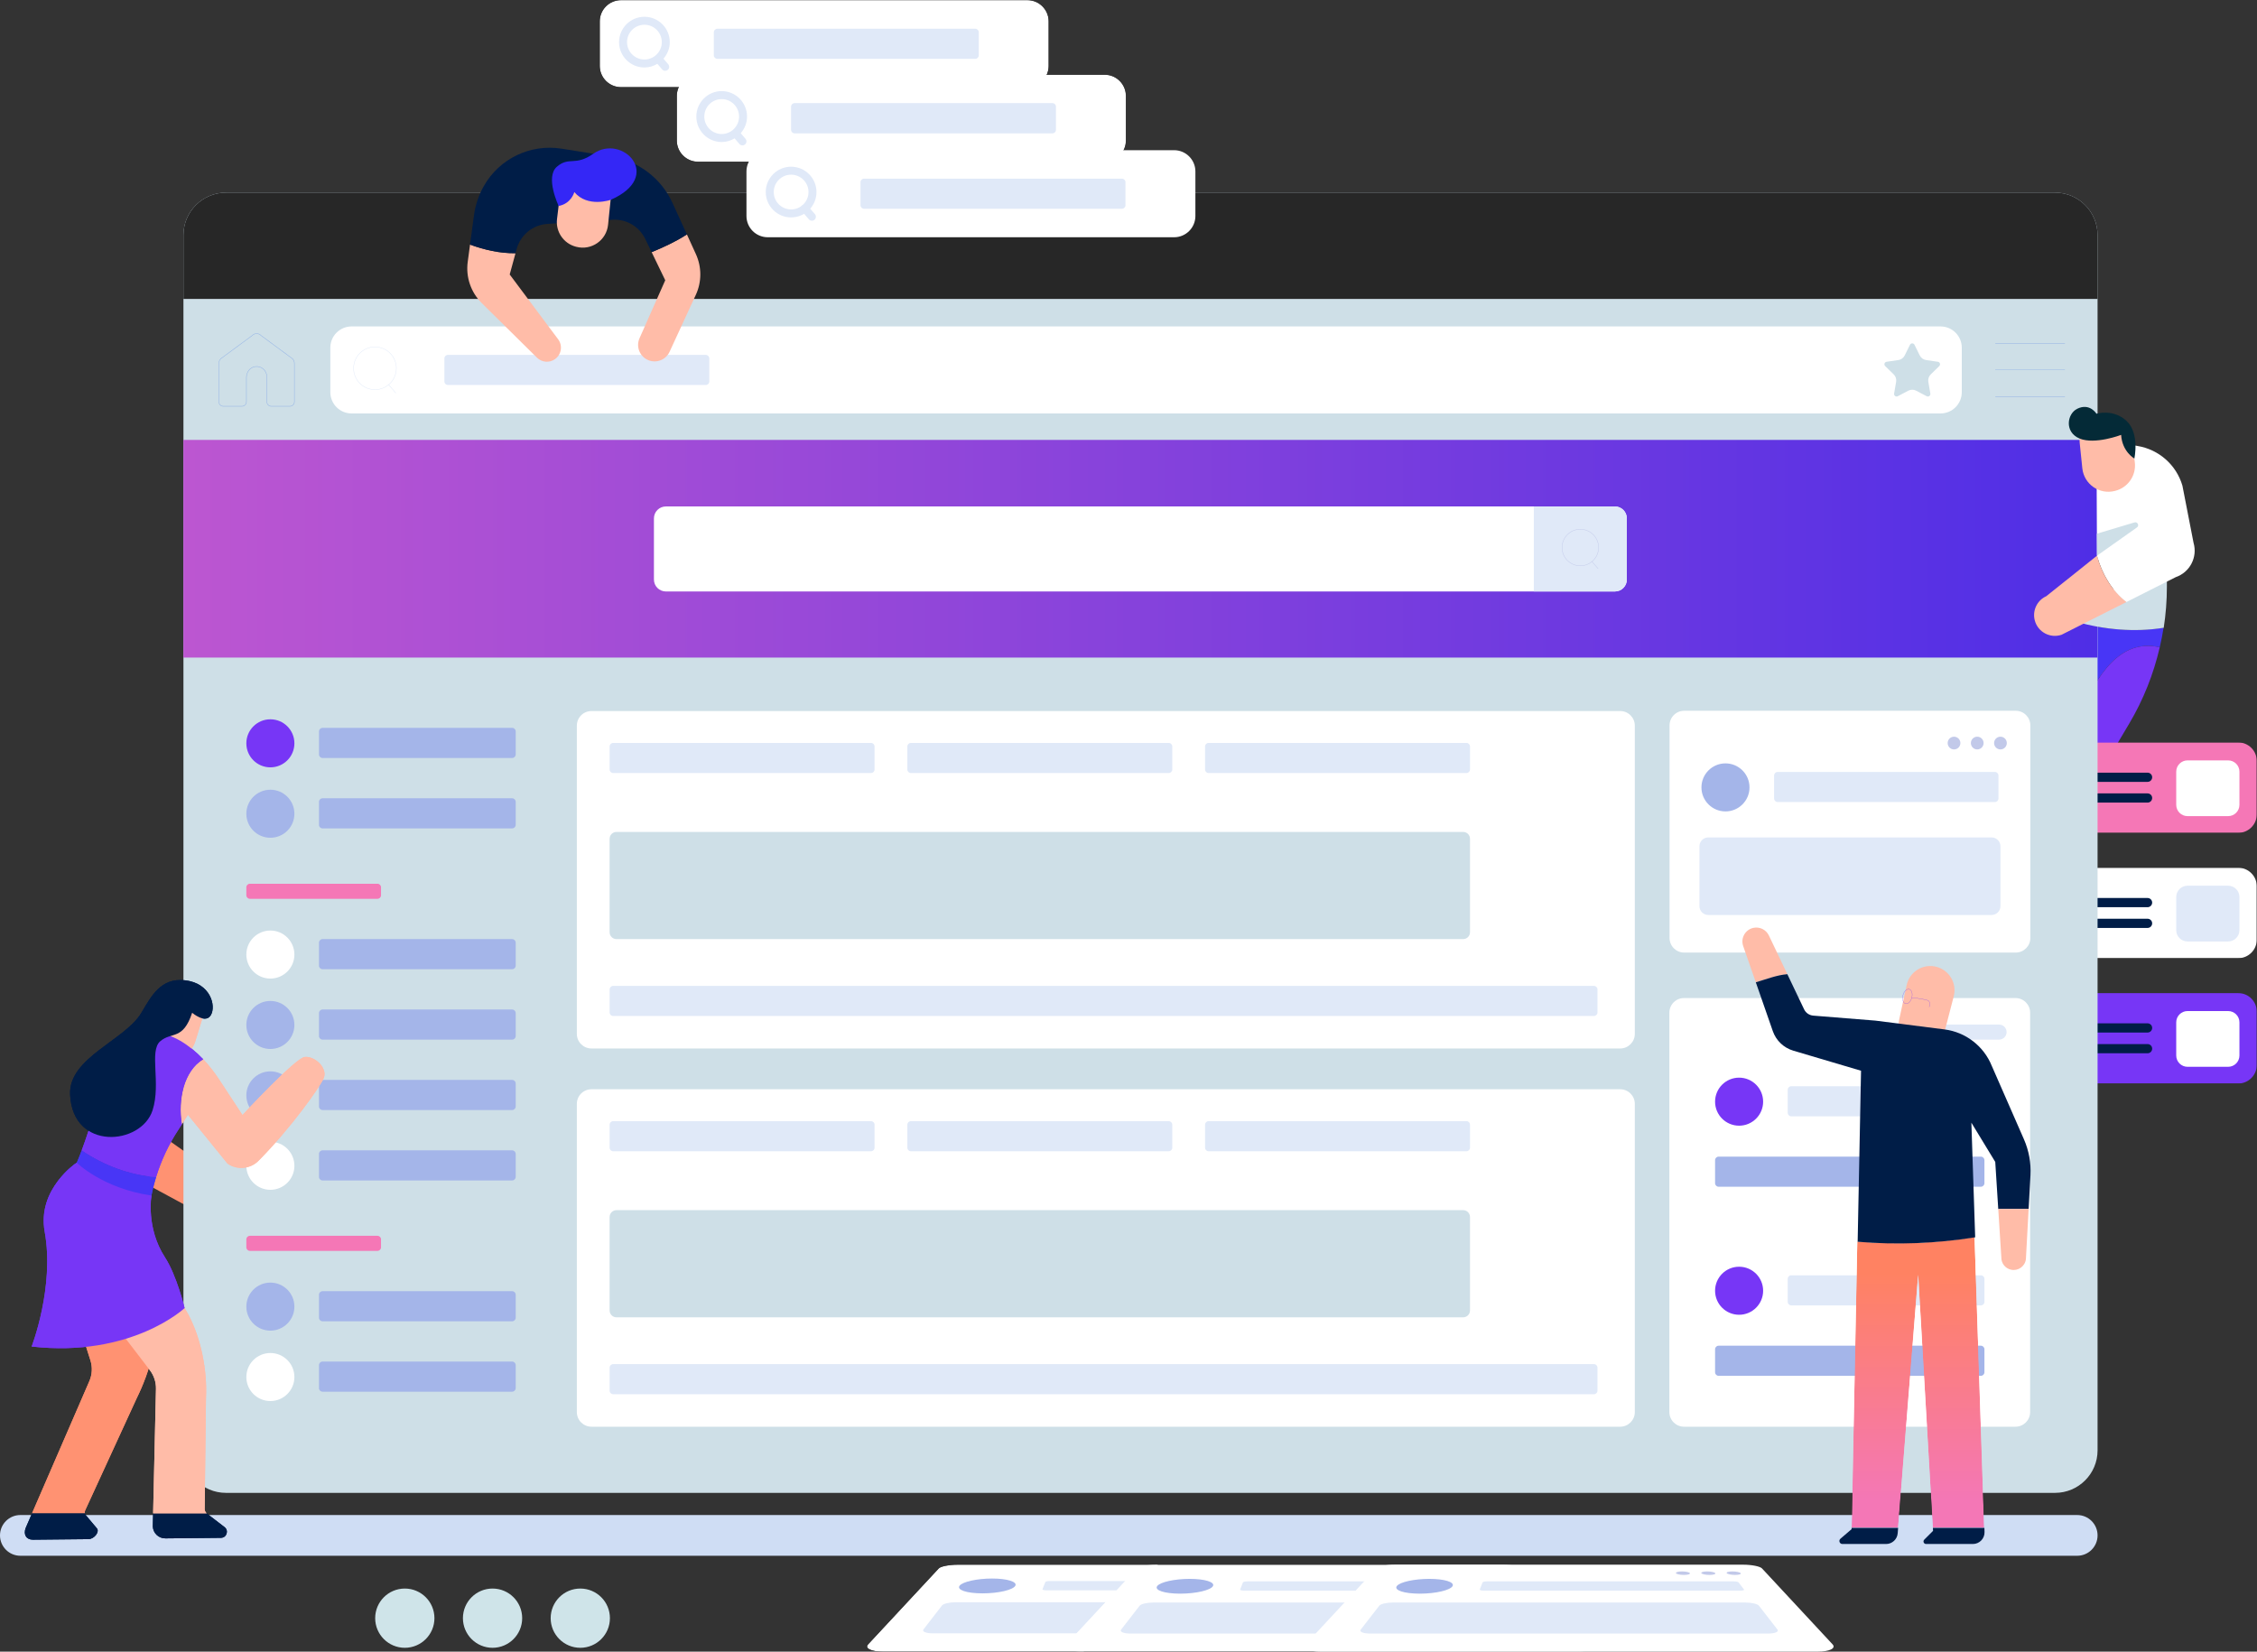 <?xml version="1.0" encoding="UTF-8"?>
<svg width="8357px" height="6116px" viewBox="0 0 8357 6116" version="1.1" xmlns="http://www.w3.org/2000/svg" xmlns:xlink="http://www.w3.org/1999/xlink">
    <rect x="0" y="0" width="8357" height="6116" fill="#333333" stroke="none"/>
    <!-- Generator: Sketch 52.6 (67491) - http://www.bohemiancoding.com/sketch -->
    <title>Group</title>
    <desc>Created with Sketch.</desc>
    <defs>
        <polygon id="path-1" points="0.028 0.02 976.201 0.02 976.201 334.91 0.028 334.91"></polygon>
        <polygon id="path-3" points="0.028 0.482 976.201 0.482 976.201 335.391 0.028 335.391"></polygon>
        <polygon id="path-5" points="0.028 0.982 976.201 0.982 976.201 335.872 0.028 335.872"></polygon>
        <linearGradient x1="0%" y1="50%" x2="100%" y2="50%" id="linearGradient-7">
            <stop stop-color="#BC56D1" offset="0%"></stop>
            <stop stop-color="#4F2EE6" offset="100%"></stop>
        </linearGradient>
        <path d="M20.946,17.108 L0.081,1076.963 L172.048,1076.963 L246.391,140.92 L300.517,1076.963 L490.834,1076.963 L455.156,0.63 C310.419,23.703 165.683,29.353 20.946,17.108" id="path-8"></path>
        <linearGradient x1="49.998%" y1="91.26%" x2="49.998%" y2="12.33%" id="linearGradient-10">
            <stop stop-color="#F477B6" offset="0%"></stop>
            <stop stop-color="#FF8262" offset="100%"></stop>
        </linearGradient>
        <path d="M335.649,0.009 C304.252,0.009 273.052,6.149 265.842,13.884 L4.382,294.938 C-9.367,309.719 15.55,322 60.381,322 L802.906,322 C823.47,292.95 847.697,265.907 870.9,240.42 C884.767,225.186 899.737,211.035 913.88,196.077 C916.539,193.322 918.962,190.409 921.562,187.634 C946.735,140.063 992.747,92.158 1025.366,53.169 C1041.695,33.684 1059.777,16.404 1078.627,0.009 L335.649,0.009 Z" id="path-11"></path>
        <linearGradient x1="166.614%" y1="49.998%" x2="15.822%" y2="49.998%" id="linearGradient-13">
            <stop stop-color="#FFFFFF" offset="0%"></stop>
            <stop stop-color="#FFFFFF" offset="100%"></stop>
        </linearGradient>
        <path d="M335.335,0.009 C303.925,0.009 272.732,6.149 265.545,13.884 L4.148,294.938 C-9.597,309.719 15.294,322 60.114,322 L1900.329,322 C1945.149,322 1970.079,309.719 1956.314,294.938 L1694.937,13.884 C1687.749,6.149 1656.557,0.009 1625.128,0.009 L335.335,0.009 Z" id="path-14"></path>
        <linearGradient x1="91.63%" y1="49.998%" x2="8.701%" y2="49.998%" id="linearGradient-16">
            <stop stop-color="#FFFFFF" offset="0%"></stop>
            <stop stop-color="#FFFFFF" offset="100%"></stop>
        </linearGradient>
        <path d="M78.785,0.682 C35.277,0.682 0.002,35.931 0.002,79.428 L0.002,244.242 C0.002,287.738 35.277,322.988 78.785,322.988 L1584.189,322.988 C1627.697,322.988 1662.972,287.738 1662.972,244.242 L1662.972,79.428 C1662.972,35.931 1627.697,0.682 1584.189,0.682 L78.785,0.682 Z" id="path-17"></path>
        <linearGradient x1="50%" y1="99.996%" x2="50%" y2="0.002%" id="linearGradient-19">
            <stop stop-color="#FFFFFF" offset="0%"></stop>
            <stop stop-color="#FFFFFF" offset="100%"></stop>
        </linearGradient>
        <path d="M79.438,0.504 C35.972,0.504 0.715,35.754 0.715,79.231 L0.715,244.064 C0.715,287.561 35.972,322.791 79.438,322.791 L1584.09,322.791 C1627.575,322.791 1662.832,287.561 1662.832,244.064 L1662.832,79.231 C1662.832,35.754 1627.575,0.504 1584.09,0.504 L79.438,0.504 Z" id="path-20"></path>
        <linearGradient x1="50%" y1="100.001%" x2="50%" y2="0.001%" id="linearGradient-22">
            <stop stop-color="#FFFFFF" offset="0%"></stop>
            <stop stop-color="#FFFFFF" offset="100%"></stop>
        </linearGradient>
    </defs>
    <g id="Page-1" stroke="none" stroke-width="1" fill="none" fill-rule="evenodd">
        <g id="Group">
            <g id="Group-54" transform="translate(0, 713)">
                <path d="M7691.23,5047.959 L75.462,5047.959 C33.784,5047.959 0,5014.188 0,4972.526 C0,4930.884 33.784,4897.114 75.462,4897.114 L7691.23,4897.114 C7732.888,4897.114 7766.672,4930.884 7766.672,4972.526 C7766.672,5014.188 7732.888,5047.959 7691.23,5047.959" id="Fill-1" fill="#CFDDF4"></path>
                <path d="M7701.65,1928.599 L7686.904,1588.947 C7791.464,1618.368 7903.347,1628.7 8011.195,1611.205 C8007.415,1635.608 8002.493,1659.755 7996.941,1683.784 C7848.321,1650.21 7765.457,1788.873 7701.65,1928.599" id="Fill-3" fill="#4836F6"></path>
                <path d="M7996.941,1683.776 C7974.104,1782.588 7936.461,1877.798 7884.251,1965.786 L7715.628,2250.158 L7701.65,1928.591 C7765.457,1788.865 7848.321,1650.202 7996.941,1683.776" id="Fill-5" fill="#7736F6"></path>
                <g id="Group-9" transform="translate(7380.009, 2036.147)">
                    <mask id="mask-2" fill="white">
                        <use xlink:href="#path-1"></use>
                    </mask>
                    <g id="Clip-8"></g>
                    <path d="M68.933,334.91 L907.301,334.91 C945.357,334.91 976.207,304.072 976.207,266.031 L976.207,68.879 C976.207,30.858 945.357,0.02 907.301,0.02 L68.933,0.02 C30.878,0.02 0.028,30.858 0.028,68.879 L0.028,266.031 C0.028,304.072 30.878,334.91 68.933,334.91" id="Fill-7" fill="#F577B6" mask="url(#mask-2)"></path>
                </g>
                <path d="M8099.743,2309.115 L8250.135,2309.115 C8273.248,2309.115 8291.97,2290.399 8291.97,2267.295 L8291.97,2144.513 C8291.97,2121.409 8273.248,2102.694 8250.135,2102.694 L8099.743,2102.694 C8076.63,2102.694 8057.907,2121.409 8057.907,2144.513 L8057.907,2267.295 C8057.907,2290.399 8076.63,2309.115 8099.743,2309.115" id="Fill-10" fill="#FFFFFF"></path>
                <path d="M7518.252,2148.16 L7951.808,2148.16 C7961.218,2148.16 7968.857,2155.796 7968.857,2165.203 C7968.857,2174.629 7961.218,2182.245 7951.808,2182.245 L7518.252,2182.245 C7508.842,2182.245 7501.223,2174.629 7501.223,2165.203 C7501.223,2155.796 7508.842,2148.16 7518.252,2148.16" id="Fill-12" fill="#001D47"></path>
                <path d="M7741.159,2224.958 L7951.814,2224.958 C7961.224,2224.958 7968.843,2232.594 7968.843,2242.001 C7968.843,2251.427 7961.224,2259.043 7951.814,2259.043 L7741.159,2259.043 C7731.728,2259.043 7724.109,2251.427 7724.109,2242.001 C7724.109,2232.594 7731.728,2224.958 7741.159,2224.958" id="Fill-14" fill="#001D47"></path>
                <g id="Group-18" transform="translate(7380.009, 2499.772)">
                    <mask id="mask-4" fill="white">
                        <use xlink:href="#path-3"></use>
                    </mask>
                    <g id="Clip-17"></g>
                    <path d="M68.933,335.391 L907.301,335.391 C945.357,335.391 976.207,304.553 976.207,266.512 L976.207,69.361 C976.207,31.339 945.357,0.482 907.301,0.482 L68.933,0.482 C30.878,0.482 0.028,31.339 0.028,69.361 L0.028,266.512 C0.028,304.553 30.878,335.391 68.933,335.391" id="Fill-16" fill="#FFFFFF" mask="url(#mask-4)"></path>
                </g>
                <path d="M8099.743,2773.221 L8250.135,2773.221 C8273.248,2773.221 8291.97,2754.506 8291.97,2731.402 L8291.97,2608.62 C8291.97,2585.516 8273.248,2566.801 8250.135,2566.801 L8099.743,2566.801 C8076.63,2566.801 8057.907,2585.516 8057.907,2608.62 L8057.907,2731.402 C8057.907,2754.506 8076.63,2773.221 8099.743,2773.221" id="Fill-19" fill="#E0E9F8"></path>
                <path d="M7518.252,2612.267 L7951.808,2612.267 C7961.218,2612.267 7968.857,2619.903 7968.857,2629.309 C7968.857,2638.736 7961.218,2646.352 7951.808,2646.352 L7518.252,2646.352 C7508.842,2646.352 7501.223,2638.736 7501.223,2629.309 C7501.223,2619.903 7508.842,2612.267 7518.252,2612.267" id="Fill-21" fill="#001D47"></path>
                <path d="M7741.159,2689.065 L7951.814,2689.065 C7961.224,2689.065 7968.843,2696.701 7968.843,2706.108 C7968.843,2715.534 7961.224,2723.15 7951.814,2723.15 L7741.159,2723.15 C7731.728,2723.15 7724.109,2715.534 7724.109,2706.108 C7724.109,2696.701 7731.728,2689.065 7741.159,2689.065" id="Fill-23" fill="#001D47"></path>
                <g id="Group-27" transform="translate(7380.009, 2963.398)">
                    <mask id="mask-6" fill="white">
                        <use xlink:href="#path-5"></use>
                    </mask>
                    <g id="Clip-26"></g>
                    <path d="M68.933,335.872 L907.301,335.872 C945.357,335.872 976.207,305.034 976.207,266.993 L976.207,69.862 C976.207,31.821 945.357,0.982 907.301,0.982 L68.933,0.982 C30.878,0.982 0.028,31.821 0.028,69.862 L0.028,266.993 C0.028,305.034 30.878,335.872 68.933,335.872" id="Fill-25" fill="#7736F6" mask="url(#mask-6)"></path>
                </g>
                <path d="M8099.743,3237.348 L8250.135,3237.348 C8273.248,3237.348 8291.97,3218.613 8291.97,3195.528 L8291.97,3072.727 C8291.97,3049.623 8273.248,3030.908 8250.135,3030.908 L8099.743,3030.908 C8076.63,3030.908 8057.907,3049.623 8057.907,3072.727 L8057.907,3195.528 C8057.907,3218.613 8076.63,3237.348 8099.743,3237.348" id="Fill-28" fill="#FFFFFF"></path>
                <path d="M7518.252,3076.393 L7951.808,3076.393 C7961.218,3076.393 7968.857,3084.029 7968.857,3093.416 C7968.857,3102.843 7961.218,3110.459 7951.808,3110.459 L7518.252,3110.459 C7508.842,3110.459 7501.223,3102.843 7501.223,3093.416 C7501.223,3084.029 7508.842,3076.393 7518.252,3076.393" id="Fill-30" fill="#001D47"></path>
                <path d="M7741.159,3153.191 L7951.814,3153.191 C7961.224,3153.191 7968.843,3160.827 7968.843,3170.214 C7968.843,3179.641 7961.224,3187.257 7951.814,3187.257 L7741.159,3187.257 C7731.728,3187.257 7724.109,3179.641 7724.109,3170.214 C7724.109,3160.827 7731.728,3153.191 7741.159,3153.191" id="Fill-32" fill="#001D47"></path>
                <path d="M604.503,3495.414 L940.37,3732.279 C966.436,3750.679 976.299,3784.666 964.093,3814.127 C948.599,3851.538 904.145,3867.302 868.53,3848.074 L541.582,3671.351 L604.503,3495.414 Z" id="Fill-34" fill="#FF9272"></path>
                <path d="M7609.173,4815.051 L836.714,4815.051 C749.735,4815.051 679.215,4744.558 679.215,4657.613 L679.215,157.649 C679.215,70.704 749.735,0.211 836.714,0.211 L7609.173,0.211 C7696.151,0.211 7766.672,70.704 7766.672,157.649 L7766.672,4657.613 C7766.672,4744.558 7696.151,4815.051 7609.173,4815.051" id="Fill-36" fill="#CEDFE7"></path>
                <path d="M7463.632,2814.387 L6235.986,2814.387 C6206.081,2814.387 6181.845,2790.181 6181.845,2760.268 L6181.845,1973.099 C6181.845,1943.206 6206.081,1918.98 6235.986,1918.98 L7463.632,1918.98 C7493.537,1918.98 7517.772,1943.206 7517.772,1973.099 L7517.772,2760.268 C7517.772,2790.181 7493.537,2814.387 7463.632,2814.387" id="Fill-38" fill="#FFFFFF"></path>
                <path d="M7374.288,2675.169 L6325.305,2675.169 C6307.213,2675.169 6292.546,2660.508 6292.546,2642.422 L6292.546,2420.691 C6292.546,2402.605 6307.213,2387.944 6325.305,2387.944 L7374.288,2387.944 C7392.401,2387.944 7407.068,2402.605 7407.068,2420.691 L7407.068,2642.422 C7407.068,2660.508 7392.401,2675.169 7374.288,2675.169" id="Fill-40" fill="#E0E9F8"></path>
                <path d="M7235.169,2014.977 C7248.183,2014.977 7258.735,2025.526 7258.735,2038.534 C7258.735,2051.542 7248.183,2062.11 7235.169,2062.11 C7222.156,2062.11 7211.604,2051.542 7211.604,2038.534 C7211.604,2025.526 7222.156,2014.977 7235.169,2014.977" id="Fill-42" fill="#C2C9E9"></path>
                <path d="M7321.128,2014.977 C7334.142,2014.977 7344.675,2025.526 7344.675,2038.534 C7344.675,2051.542 7334.142,2062.11 7321.128,2062.11 C7308.095,2062.11 7297.563,2051.542 7297.563,2038.534 C7297.563,2025.526 7308.095,2014.977 7321.128,2014.977" id="Fill-44" fill="#C2C9E9"></path>
                <path d="M7407.07,2014.977 C7420.083,2014.977 7430.636,2025.526 7430.636,2038.534 C7430.636,2051.542 7420.083,2062.11 7407.07,2062.11 C7394.056,2062.11 7383.504,2051.542 7383.504,2038.534 C7383.504,2025.526 7394.056,2014.977 7407.07,2014.977" id="Fill-46" fill="#C2C9E9"></path>
                <path d="M6477.898,2202.702 C6477.898,2251.823 6438.071,2291.655 6388.911,2291.655 C6339.772,2291.655 6299.944,2251.823 6299.944,2202.702 C6299.944,2153.582 6339.772,2113.75 6388.911,2113.75 C6438.071,2113.75 6477.898,2153.582 6477.898,2202.702" id="Fill-48" fill="#A4B5E9"></path>
                <path d="M7386.536,2256.995 L6582.09,2256.995 C6574.845,2256.995 6568.958,2251.111 6568.958,2243.868 L6568.958,2158.596 C6568.958,2151.354 6574.845,2145.47 6582.09,2145.47 L7386.536,2145.47 C7393.781,2145.47 7399.667,2151.354 7399.667,2158.596 L7399.667,2243.868 C7399.667,2251.111 7393.781,2256.995 7386.536,2256.995" id="Fill-50" fill="#E0E9F8"></path>
                <path d="M7766.672,393.811 L7766.672,157.655 C7766.672,70.71 7696.151,0.217 7609.173,0.217 L836.714,0.217 C749.735,0.217 679.215,70.71 679.215,157.655 L679.215,393.811 L7766.672,393.811 Z" id="Fill-52" fill="#272727"></path>
            </g>
            <polygon id="Fill-55" fill="url(#linearGradient-7)" points="679 2435 7766 2435 7766 1629 679 1629"></polygon>
            <g id="Group-163" transform="translate(810, 1208)">
                <path d="M6375.137,323.007 L491.854,323.007 C448.37,323.007 413.113,287.764 413.113,244.295 L413.113,79.493 C413.113,36.024 448.37,0.781 491.854,0.781 L6375.137,0.781 C6418.622,0.781 6453.878,36.024 6453.878,79.493 L6453.878,244.295 C6453.878,287.764 6418.622,323.007 6375.137,323.007" id="Fill-57" fill="#FFFFFF"></path>
                <path d="M6835.397,63.504 L6578.543,63.504" id="Stroke-59" stroke="#8DAEE6" stroke-width="1.5" stroke-linecap="round" stroke-linejoin="round"></path>
                <path d="M6835.397,161.894 L6578.543,161.894" id="Stroke-61" stroke="#8DAEE6" stroke-width="1.5" stroke-linecap="round" stroke-linejoin="round"></path>
                <path d="M6835.397,260.284 L6578.543,260.284" id="Stroke-63" stroke="#8DAEE6" stroke-width="1.5" stroke-linecap="round" stroke-linejoin="round"></path>
                <path d="M123.635,34.564 L7.177,120.419 C2.767,125.181 0.307,131.439 0.307,137.932 L0.307,279.613 C0.307,288.901 7.846,296.438 17.138,296.438 L85.583,296.438 C94.875,296.438 102.414,288.901 102.414,279.613 L102.414,189.725 C102.414,170.381 115.544,152.14 134.698,149.444 C158.006,146.158 177.967,164.163 177.967,186.812 L177.967,279.613 C177.967,288.901 185.506,296.438 194.797,296.438 L263.263,296.438 C272.535,296.438 280.074,288.901 280.074,279.613 L280.074,137.932 C280.074,131.439 277.613,125.181 273.204,120.419 L156.746,34.564 C147.809,24.961 132.592,24.961 123.635,34.564 Z" id="Stroke-65" stroke="#8DAEE6" stroke-width="1.5" stroke-linecap="round" stroke-linejoin="round"></path>
                <path d="M657.541,155.715 C657.541,199.4 622.108,234.821 578.407,234.821 C534.705,234.821 499.272,199.4 499.272,155.715 C499.272,112.03 534.705,76.61 578.407,76.61 C622.108,76.61 657.541,112.03 657.541,155.715 Z" id="Stroke-67" stroke="#E0E9F8" stroke-width="1.5" stroke-linecap="round" stroke-linejoin="round"></path>
                <path d="M655.36,247.168 L628.982,216.55" id="Stroke-69" stroke="#E0E9F8" stroke-width="1.5" stroke-linecap="round" stroke-linejoin="round"></path>
                <path d="M5169.413,982.218 L1655.589,982.218 C1631.121,982.218 1611.298,962.403 1611.298,937.943 L1611.298,711.647 C1611.298,687.187 1631.121,667.371 1655.589,667.371 L5169.413,667.371 C5193.862,667.371 5213.705,687.187 5213.705,711.647 L5213.705,937.943 C5213.705,962.403 5193.862,982.218 5169.413,982.218" id="Fill-71" fill="#FFFFFF"></path>
                <path d="M5169.413,667.371 L4869.213,667.371 L4869.213,982.218 L5169.413,982.218 C5193.862,982.218 5213.705,962.403 5213.705,937.943 L5213.705,711.647 C5213.705,687.187 5193.862,667.371 5169.413,667.371" id="Fill-73" fill="#E0E9F8"></path>
                <path d="M5109.127,819.511 C5109.127,856.86 5078.831,887.164 5041.449,887.164 C5004.086,887.164 4973.791,856.86 4973.791,819.511 C4973.791,782.162 5004.086,751.858 5041.449,751.858 C5078.831,751.858 5109.127,782.162 5109.127,819.511 Z" id="Stroke-75" stroke="#C2C9E9" stroke-width="1.5" stroke-linecap="round" stroke-linejoin="round"></path>
                <path d="M5107.263,897.713 L5084.704,871.522" id="Stroke-77" stroke="#C2C9E9" stroke-width="1.5" stroke-linecap="round" stroke-linejoin="round"></path>
                <path d="M280.08,1544.509 C280.08,1593.626 240.257,1633.454 191.103,1633.454 C141.968,1633.454 102.145,1593.626 102.145,1544.509 C102.145,1495.393 141.968,1455.565 191.103,1455.565 C240.257,1455.565 280.08,1495.393 280.08,1544.509" id="Fill-79" fill="#7736F6"></path>
                <path d="M6652.845,4075.067 L5425.33,4075.067 C5395.428,4075.067 5371.195,4050.843 5371.195,4020.953 L5371.195,2541.88 C5371.195,2511.989 5395.428,2487.766 5425.33,2487.766 L6652.845,2487.766 C6682.747,2487.766 6706.98,2511.989 6706.98,2541.88 L6706.98,4020.953 C6706.98,4050.843 6682.747,4075.067 6652.845,4075.067" id="Fill-81" fill="#FFFFFF"></path>
                <path d="M1086.36,1598.797 L384.245,1598.797 C377.001,1598.797 371.134,1592.913 371.134,1585.672 L371.134,1500.407 C371.134,1493.146 377.001,1487.282 384.245,1487.282 L1086.36,1487.282 C1093.604,1487.282 1099.49,1493.146 1099.49,1500.407 L1099.49,1585.672 C1099.49,1592.913 1093.604,1598.797 1086.36,1598.797" id="Fill-83" fill="#A4B5E9"></path>
                <path d="M1803.229,217.642 L848.493,217.642 C841.248,217.642 835.363,211.778 835.363,204.517 L835.363,119.252 C835.363,112.011 841.248,106.127 848.493,106.127 L1803.229,106.127 C1810.473,106.127 1816.359,112.011 1816.359,119.252 L1816.359,204.517 C1816.359,211.778 1810.473,217.642 1803.229,217.642" id="Fill-85" fill="#E0E9F8"></path>
                <path d="M280.08,1805.242 C280.08,1854.358 240.257,1894.186 191.103,1894.186 C141.968,1894.186 102.145,1854.358 102.145,1805.242 C102.145,1756.126 141.968,1716.298 191.103,1716.298 C240.257,1716.298 280.08,1756.126 280.08,1805.242" id="Fill-87" fill="#A4B5E9"></path>
                <path d="M1086.36,1859.53 L384.245,1859.53 C377.001,1859.53 371.134,1853.646 371.134,1846.404 L371.134,1761.14 C371.134,1753.898 377.001,1748.015 384.245,1748.015 L1086.36,1748.015 C1093.604,1748.015 1099.49,1753.898 1099.49,1761.14 L1099.49,1846.404 C1099.49,1853.646 1093.604,1859.53 1086.36,1859.53" id="Fill-89" fill="#A4B5E9"></path>
                <path d="M587.682,2120.262 L115.255,2120.262 C108.011,2120.262 102.145,2114.379 102.145,2107.137 L102.145,2077.62 C102.145,2070.379 108.011,2064.495 115.255,2064.495 L587.682,2064.495 C594.946,2064.495 600.812,2070.379 600.812,2077.62 L600.812,2107.137 C600.812,2114.379 594.946,2120.262 587.682,2120.262" id="Fill-91" fill="#F577B6"></path>
                <path d="M280.08,2326.708 C280.08,2375.824 240.257,2415.652 191.103,2415.652 C141.968,2415.652 102.145,2375.824 102.145,2326.708 C102.145,2277.591 141.968,2237.763 191.103,2237.763 C240.257,2237.763 280.08,2277.591 280.08,2326.708" id="Fill-93" fill="#FFFFFF"></path>
                <path d="M1086.36,2380.995 L384.245,2380.995 C377.001,2380.995 371.134,2375.111 371.134,2367.87 L371.134,2282.605 C371.134,2275.364 377.001,2269.48 384.245,2269.48 L1086.36,2269.48 C1093.604,2269.48 1099.49,2275.364 1099.49,2282.605 L1099.49,2367.87 C1099.49,2375.111 1093.604,2380.995 1086.36,2380.995" id="Fill-95" fill="#A4B5E9"></path>
                <path d="M280.08,2587.44 C280.08,2636.556 240.257,2676.385 191.103,2676.385 C141.968,2676.385 102.145,2636.556 102.145,2587.44 C102.145,2538.324 141.968,2498.496 191.103,2498.496 C240.257,2498.496 280.08,2538.324 280.08,2587.44" id="Fill-97" fill="#A4B5E9"></path>
                <path d="M1086.36,2641.728 L384.245,2641.728 C377.001,2641.728 371.134,2635.844 371.134,2628.603 L371.134,2543.338 C371.134,2536.097 377.001,2530.213 384.245,2530.213 L1086.36,2530.213 C1093.604,2530.213 1099.49,2536.097 1099.49,2543.338 L1099.49,2628.603 C1099.49,2635.844 1093.604,2641.728 1086.36,2641.728" id="Fill-99" fill="#A4B5E9"></path>
                <path d="M280.08,2848.173 C280.08,2897.289 240.257,2937.117 191.103,2937.117 C141.968,2937.117 102.145,2897.289 102.145,2848.173 C102.145,2799.057 141.968,2759.229 191.103,2759.229 C240.257,2759.229 280.08,2799.057 280.08,2848.173" id="Fill-101" fill="#A4B5E9"></path>
                <path d="M1086.36,2902.46 L384.245,2902.46 C377.001,2902.46 371.134,2896.577 371.134,2889.335 L371.134,2804.071 C371.134,2796.829 377.001,2790.946 384.245,2790.946 L1086.36,2790.946 C1093.604,2790.946 1099.49,2796.829 1099.49,2804.071 L1099.49,2889.335 C1099.49,2896.577 1093.604,2902.46 1086.36,2902.46" id="Fill-103" fill="#A4B5E9"></path>
                <path d="M280.08,3108.906 C280.08,3158.022 240.257,3197.85 191.103,3197.85 C141.968,3197.85 102.145,3158.022 102.145,3108.906 C102.145,3059.79 141.968,3019.961 191.103,3019.961 C240.257,3019.961 280.08,3059.79 280.08,3108.906" id="Fill-105" fill="#FFFFFF"></path>
                <path d="M1086.36,3163.193 L384.245,3163.193 C377.001,3163.193 371.134,3157.309 371.134,3150.068 L371.134,3064.803 C371.134,3057.562 377.001,3051.678 384.245,3051.678 L1086.36,3051.678 C1093.604,3051.678 1099.49,3057.562 1099.49,3064.803 L1099.49,3150.068 C1099.49,3157.309 1093.604,3163.193 1086.36,3163.193" id="Fill-107" fill="#A4B5E9"></path>
                <path d="M587.682,3423.926 L115.255,3423.926 C108.011,3423.926 102.145,3418.042 102.145,3410.801 L102.145,3381.284 C102.145,3374.042 108.011,3368.159 115.255,3368.159 L587.682,3368.159 C594.946,3368.159 600.812,3374.042 600.812,3381.284 L600.812,3410.801 C600.812,3418.042 594.946,3423.926 587.682,3423.926" id="Fill-109" fill="#F577B6"></path>
                <path d="M280.08,3630.371 C280.08,3679.487 240.257,3719.315 191.103,3719.315 C141.968,3719.315 102.145,3679.487 102.145,3630.371 C102.145,3581.255 141.968,3541.427 191.103,3541.427 C240.257,3541.427 280.08,3581.255 280.08,3630.371" id="Fill-111" fill="#A4B5E9"></path>
                <path d="M1086.36,3684.659 L384.245,3684.659 C377.001,3684.659 371.134,3678.775 371.134,3671.533 L371.134,3586.269 C371.134,3579.027 377.001,3573.144 384.245,3573.144 L1086.36,3573.144 C1093.604,3573.144 1099.49,3579.027 1099.49,3586.269 L1099.49,3671.533 C1099.49,3678.775 1093.604,3684.659 1086.36,3684.659" id="Fill-113" fill="#A4B5E9"></path>
                <path d="M280.08,3891.104 C280.08,3940.22 240.257,3980.048 191.103,3980.048 C141.968,3980.048 102.145,3940.22 102.145,3891.104 C102.145,3841.988 141.968,3802.16 191.103,3802.16 C240.257,3802.16 280.08,3841.988 280.08,3891.104" id="Fill-115" fill="#FFFFFF"></path>
                <path d="M1086.36,3945.391 L384.245,3945.391 C377.001,3945.391 371.134,3939.508 371.134,3932.266 L371.134,3847.002 C371.134,3839.76 377.001,3833.876 384.245,3833.876 L1086.36,3833.876 C1093.604,3833.876 1099.49,3839.76 1099.49,3847.002 L1099.49,3932.266 C1099.49,3939.508 1093.604,3945.391 1086.36,3945.391" id="Fill-117" fill="#A4B5E9"></path>
                <path d="M5189.099,2674.511 L1379.995,2674.511 C1350.093,2674.511 1325.861,2650.307 1325.861,2620.397 L1325.861,1479.076 C1325.861,1449.186 1350.093,1424.962 1379.995,1424.962 L5189.099,1424.962 C5219,1424.962 5243.233,1449.186 5243.233,1479.076 L5243.233,2620.397 C5243.233,2650.307 5219,2674.511 5189.099,2674.511" id="Fill-119" fill="#FFFFFF"></path>
                <path d="M2415.117,1654.545 L1460.38,1654.545 C1453.136,1654.545 1447.25,1648.661 1447.25,1641.419 L1447.25,1556.155 C1447.25,1548.913 1453.136,1543.03 1460.38,1543.03 L2415.117,1543.03 C2422.361,1543.03 2428.247,1548.913 2428.247,1556.155 L2428.247,1641.419 C2428.247,1648.661 2422.361,1654.545 2415.117,1654.545" id="Fill-121" fill="#E0E9F8"></path>
                <path d="M5091.883,2554.253 L1460.38,2554.253 C1453.136,2554.253 1447.25,2548.389 1447.25,2541.148 L1447.25,2455.864 C1447.25,2448.622 1453.136,2442.758 1460.38,2442.758 L5091.883,2442.758 C5099.127,2442.758 5104.993,2448.622 5104.993,2455.864 L5104.993,2541.148 C5104.993,2548.389 5099.127,2554.253 5091.883,2554.253" id="Fill-123" fill="#E0E9F8"></path>
                <path d="M3517.483,1654.545 L2562.747,1654.545 C2555.502,1654.545 2549.616,1648.661 2549.616,1641.419 L2549.616,1556.155 C2549.616,1548.913 2555.502,1543.03 2562.747,1543.03 L3517.483,1543.03 C3524.727,1543.03 3530.613,1548.913 3530.613,1556.155 L3530.613,1641.419 C3530.613,1648.661 3524.727,1654.545 3517.483,1654.545" id="Fill-125" fill="#E0E9F8"></path>
                <path d="M4619.859,1654.545 L3665.123,1654.545 C3657.878,1654.545 3652.012,1648.661 3652.012,1641.419 L3652.012,1556.155 C3652.012,1548.913 3657.878,1543.03 3665.123,1543.03 L4619.859,1543.03 C4627.103,1543.03 4632.989,1548.913 4632.989,1556.155 L4632.989,1641.419 C4632.989,1648.661 4627.103,1654.545 4619.859,1654.545" id="Fill-127" fill="#E0E9F8"></path>
                <path d="M4607.556,2269.48 L1472.674,2269.48 C1458.638,2269.48 1447.24,2258.106 1447.24,2244.056 L1447.24,1898.039 C1447.24,1884.009 1458.638,1872.635 1472.674,1872.635 L4607.556,1872.635 C4621.611,1872.635 4632.989,1884.009 4632.989,1898.039 L4632.989,2244.056 C4632.989,2258.106 4621.611,2269.48 4607.556,2269.48" id="Fill-129" fill="#CEDFE7"></path>
                <path d="M5189.099,4075.067 L1379.995,4075.067 C1350.093,4075.067 1325.861,4050.843 1325.861,4020.953 L1325.861,2879.632 C1325.861,2849.722 1350.093,2825.518 1379.995,2825.518 L5189.099,2825.518 C5219,2825.518 5243.233,2849.722 5243.233,2879.632 L5243.233,4020.953 C5243.233,4050.843 5219,4075.067 5189.099,4075.067" id="Fill-131" fill="#FFFFFF"></path>
                <path d="M2415.117,3055.081 L1460.38,3055.081 C1453.136,3055.081 1447.25,3049.217 1447.25,3041.975 L1447.25,2956.691 C1447.25,2949.449 1453.136,2943.585 1460.38,2943.585 L2415.117,2943.585 C2422.361,2943.585 2428.247,2949.449 2428.247,2956.691 L2428.247,3041.975 C2428.247,3049.217 2422.361,3055.081 2415.117,3055.081" id="Fill-133" fill="#E0E9F8"></path>
                <path d="M5091.883,3954.788 L1460.38,3954.788 C1453.136,3954.788 1447.25,3948.923 1447.25,3941.682 L1447.25,3856.398 C1447.25,3849.156 1453.136,3843.292 1460.38,3843.292 L5091.883,3843.292 C5099.127,3843.292 5104.993,3849.156 5104.993,3856.398 L5104.993,3941.682 C5104.993,3948.923 5099.127,3954.788 5091.883,3954.788" id="Fill-135" fill="#E0E9F8"></path>
                <path d="M3517.483,3055.081 L2562.747,3055.081 C2555.502,3055.081 2549.616,3049.217 2549.616,3041.975 L2549.616,2956.691 C2549.616,2949.449 2555.502,2943.585 2562.747,2943.585 L3517.483,2943.585 C3524.727,2943.585 3530.613,2949.449 3530.613,2956.691 L3530.613,3041.975 C3530.613,3049.217 3524.727,3055.081 3517.483,3055.081" id="Fill-137" fill="#E0E9F8"></path>
                <path d="M4619.859,3055.081 L3665.123,3055.081 C3657.878,3055.081 3652.012,3049.217 3652.012,3041.975 L3652.012,2956.691 C3652.012,2949.449 3657.878,2943.585 3665.123,2943.585 L4619.859,2943.585 C4627.103,2943.585 4632.989,2949.449 4632.989,2956.691 L4632.989,3041.975 C4632.989,3049.217 4627.103,3055.081 4619.859,3055.081" id="Fill-139" fill="#E0E9F8"></path>
                <path d="M4607.556,3670.016 L1472.674,3670.016 C1458.638,3670.016 1447.24,3658.642 1447.24,3644.612 L1447.24,3298.595 C1447.24,3284.545 1458.638,3273.171 1472.674,3273.171 L4607.556,3273.171 C4621.611,3273.171 4632.989,3284.545 4632.989,3298.595 L4632.989,3644.612 C4632.989,3658.642 4621.611,3670.016 4607.556,3670.016" id="Fill-141" fill="#CEDFE7"></path>
                <path d="M6309.296,2641.728 L6591.957,2641.728 C6607.37,2641.728 6619.851,2629.232 6619.851,2613.844 C6619.851,2598.456 6607.37,2585.96 6591.957,2585.96 L6309.296,2585.96 C6293.882,2585.96 6281.402,2598.456 6281.402,2613.844 C6281.402,2629.232 6293.882,2641.728 6309.296,2641.728" id="Fill-143" fill="#E0E9F8"></path>
                <path d="M5718.351,2871.464 C5718.351,2920.58 5678.528,2960.408 5629.374,2960.408 C5580.239,2960.408 5540.416,2920.58 5540.416,2871.464 C5540.416,2822.348 5580.239,2782.519 5629.374,2782.519 C5678.528,2782.519 5718.351,2822.348 5718.351,2871.464" id="Fill-145" fill="#7736F6"></path>
                <path d="M6524.621,2925.732 L5822.506,2925.732 C5815.282,2925.732 5809.396,2919.868 5809.396,2912.626 L5809.396,2827.342 C5809.396,2820.1 5815.282,2814.236 5822.506,2814.236 L6524.621,2814.236 C6531.865,2814.236 6537.751,2820.1 6537.751,2827.342 L6537.751,2912.626 C6537.751,2919.868 6531.865,2925.732 6524.621,2925.732" id="Fill-147" fill="#E0E9F8"></path>
                <path d="M6524.621,3186.464 L5553.526,3186.464 C5546.282,3186.464 5540.416,3180.6 5540.416,3173.359 L5540.416,3088.075 C5540.416,3080.833 5546.282,3074.969 5553.526,3074.969 L6524.621,3074.969 C6531.865,3074.969 6537.751,3080.833 6537.751,3088.075 L6537.751,3173.359 C6537.751,3180.6 6531.865,3186.464 6524.621,3186.464" id="Fill-149" fill="#A4B5E9"></path>
                <path d="M5718.351,3571.607 C5718.351,3620.723 5678.528,3660.551 5629.374,3660.551 C5580.239,3660.551 5540.416,3620.723 5540.416,3571.607 C5540.416,3522.491 5580.239,3482.663 5629.374,3482.663 C5678.528,3482.663 5718.351,3522.491 5718.351,3571.607" id="Fill-151" fill="#7736F6"></path>
                <path d="M6524.621,3625.894 L5822.506,3625.894 C5815.282,3625.894 5809.396,3620.011 5809.396,3612.769 L5809.396,3527.505 C5809.396,3520.263 5815.282,3514.379 5822.506,3514.379 L6524.621,3514.379 C6531.865,3514.379 6537.751,3520.263 6537.751,3527.505 L6537.751,3612.769 C6537.751,3620.011 6531.865,3625.894 6524.621,3625.894" id="Fill-153" fill="#E0E9F8"></path>
                <path d="M6524.621,3886.627 L5553.526,3886.627 C5546.282,3886.627 5540.416,3880.743 5540.416,3873.502 L5540.416,3788.237 C5540.416,3780.996 5546.282,3775.112 5553.526,3775.112 L6524.621,3775.112 C6531.865,3775.112 6537.751,3780.996 6537.751,3788.237 L6537.751,3873.502 C6537.751,3880.743 6531.865,3886.627 6524.621,3886.627" id="Fill-155" fill="#A4B5E9"></path>
                <path d="M6278.805,68.713 L6298.333,108.266 C6302.861,117.436 6311.621,123.792 6321.758,125.287 L6365.401,131.624 C6373.078,132.726 6376.149,142.151 6370.598,147.563 L6339.022,178.339 C6331.68,185.482 6328.333,195.793 6330.066,205.868 L6337.507,249.337 C6338.826,256.972 6330.814,262.797 6323.944,259.196 L6284.908,238.672 C6275.852,233.909 6265.006,233.909 6255.931,238.672 L6216.875,259.196 C6210.044,262.797 6202.033,256.972 6203.332,249.337 L6210.792,205.868 C6212.525,195.793 6209.178,185.482 6201.836,178.339 L6170.241,147.563 C6164.69,142.151 6167.741,132.726 6175.418,131.624 L6219.08,125.287 C6229.198,123.792 6237.978,117.436 6242.506,108.266 L6262.033,68.713 C6265.459,61.767 6275.38,61.767 6278.805,68.713" id="Fill-157" fill="#CEDFE7"></path>
                <path d="M6045.812,4454.558 L6004.611,4489.841 C5996.776,4496.57 6001.54,4509.4 6011.835,4509.4 L6173.55,4509.4 C6196.09,4509.4 6214.83,4492.084 6216.621,4469.631 L6218.236,4449.481 L6045.91,4449.481 L6045.812,4454.558 Z" id="Fill-159" fill="#001D47"></path>
                <path d="M6346.936,4449.485 L6347.566,4460.642 L6314.928,4493.308 C6308.963,4499.231 6313.176,4509.404 6321.601,4509.404 L6494.95,4509.404 C6519.379,4509.404 6538.946,4489.175 6538.139,4464.755 L6537.647,4449.485 L6346.936,4449.485 Z" id="Fill-161" fill="#001D47"></path>
            </g>
            <g id="Group-166" transform="translate(6856, 4580)">
                <mask id="mask-9" fill="white">
                    <use xlink:href="#path-8"></use>
                </mask>
                <g id="Clip-165"></g>
                <path d="M20.946,17.108 L0.081,1076.963 L172.048,1076.963 L246.391,140.92 L300.517,1076.963 L490.834,1076.963 L455.156,0.63 C310.419,23.703 165.683,29.353 20.946,17.108" id="Fill-164" fill="url(#linearGradient-10)" mask="url(#mask-9)"></path>
            </g>
            <path d="M6549.649,3464.075 C6539.234,3442.246 6515.016,3430.593 6491.448,3436.065 C6461.638,3443.033 6444.429,3474.271 6454.491,3503.147 L6501.253,3637.448 C6540.179,3625.953 6579.085,3610.462 6618.011,3607.411 L6549.649,3464.075 Z" id="Fill-167" fill="#FFBCA8"></path>
            <path d="M7032.308,3774.592 L7059.755,3647.849 C7070.663,3597.42 7121.796,3566.595 7171.473,3580.492 C7218.53,3593.621 7246.391,3642.003 7234.144,3689.263 L7201.617,3814.805 C7189.292,3862.4 7139.989,3890.331 7092.794,3876.474 C7049.064,3863.581 7022.66,3819.156 7032.308,3774.592" id="Fill-169" fill="#FFBCA8"></path>
            <path d="M7078.879,3694.013 C7075.06,3708.756 7064.604,3718.795 7055.528,3716.452 C7046.471,3714.11 7042.218,3700.253 7046.018,3685.51 C7049.837,3670.786 7060.292,3660.748 7069.369,3663.09 C7078.426,3665.432 7082.679,3679.29 7078.879,3694.013 Z" id="Stroke-171" stroke="#7736F6" stroke-width="0.8" stroke-linecap="round" stroke-linejoin="round"></path>
            <path d="M7078.879,3694.013 C7078.879,3694.013 7133.813,3699.82 7141.196,3706.374 C7148.58,3712.929 7143.264,3728.577 7143.264,3728.577" id="Stroke-173" stroke="#7736F6" stroke-width="0.8" stroke-linecap="round" stroke-linejoin="round"></path>
            <path d="M7518.199,4351.991 C7520.68,4306.325 7512.411,4260.679 7494.04,4218.772 L7374.88,3946.784 C7345.208,3873.482 7278.264,3821.911 7199.822,3811.932 L6944.154,3779.336 L6713.946,3760.833 C6699.297,3759.652 6686.381,3750.755 6680.06,3737.488 L6617.999,3607.419 C6579.093,3610.45 6540.167,3625.941 6501.261,3637.436 L6564.208,3818.27 C6576.356,3853.149 6604.571,3880.057 6639.992,3890.568 L6890.875,3964.913 L6878.352,4598.253 C7023.404,4610.496 7168.456,4604.847 7313.508,4581.778 L7299.411,4157.281 L7387.836,4302.566 L7398.921,4476.903 L7511.407,4476.903 L7518.199,4351.991 Z" id="Fill-175" fill="#001D47"></path>
            <path d="M7398.927,4476.897 L7410.327,4655.644 C7409.658,4677.71 7424.838,4697.098 7446.437,4701.724 C7472.408,4707.275 7497.65,4689.618 7501.272,4663.301 L7511.412,4476.897 L7398.927,4476.897 Z" id="Fill-177" fill="#FFBCA8"></path>
            <path d="M2543.371,868.048 C2502.831,894.365 2457.801,915.131 2412.87,933.732 L2463.216,1037.799 L2367.958,1252.469 C2353.959,1283.982 2368.864,1320.81 2400.82,1333.762 C2431.024,1346.005 2465.519,1332.345 2479.184,1302.76 L2576.469,1091.752 C2598.502,1043.96 2598.6,988.905 2576.725,941.034 L2543.371,868.048 Z" id="Fill-179" fill="#FFBCA8"></path>
            <path d="M1740.423,905.82 L1731.819,969.91 C1724.258,1026.107 1743.554,1082.599 1783.878,1122.458 L1988.234,1324.432 C2006.447,1342.403 2034.997,1344.509 2055.651,1329.412 C2079.573,1311.874 2084.063,1277.959 2065.515,1254.831 L1887.267,1016.442 L1908.748,937.688 C1849.837,938.279 1794.294,925.386 1740.423,905.82" id="Fill-181" fill="#FFBCA8"></path>
            <path d="M2490.159,751.589 C2448.417,660.238 2363.713,595.853 2264.498,580.047 L2079.379,550.541 C1963.861,532.137 1849.032,587.369 1791.362,689.114 C1772.46,722.458 1760.115,759.109 1755.015,797.098 L1740.425,905.811 C1794.296,925.376 1849.839,938.269 1908.75,937.678 L1913.023,922.01 C1927.199,869.908 1972.938,832.588 2026.847,829.123 L2267.294,813.672 C2318.605,810.384 2366.805,838.493 2389.191,884.769 L2412.858,933.722 C2457.789,915.141 2502.839,894.355 2543.379,868.057 L2490.159,751.589 Z" id="Fill-183" fill="#001D47"></path>
            <path d="M2062.481,810.987 L2073.586,719.143 C2079.572,669.777 2122.869,633.539 2172.525,636.354 C2226.199,639.405 2266.463,686.626 2260.97,740.086 L2251.499,832.363 C2245.573,889.839 2189.793,928.537 2133.875,913.912 L2132.241,913.499 C2086.62,901.59 2056.811,857.794 2062.481,810.987" id="Fill-185" fill="#FFBCA8"></path>
            <g id="Group-190" transform="translate(3210, 5794)">
                <mask id="mask-12" fill="white">
                    <use xlink:href="#path-11"></use>
                </mask>
                <g id="Clip-189"></g>
                <path d="M335.649,0.009 C304.252,0.009 273.052,6.149 265.842,13.884 L4.382,294.938 C-9.367,309.719 15.55,322 60.381,322 L802.906,322 C823.47,292.95 847.697,265.907 870.9,240.42 C884.767,225.186 899.737,211.035 913.88,196.077 C916.539,193.322 918.962,190.409 921.562,187.634 C946.735,140.063 992.747,92.158 1025.366,53.169 C1041.695,33.684 1059.777,16.404 1078.627,0.009 L335.649,0.009 Z" id="Fill-188" fill="url(#linearGradient-13)" mask="url(#mask-12)"></path>
            </g>
            <g id="Group-198" transform="translate(3418, 5845)">
                <path d="M663.14,188.632 C676.994,173.382 691.949,159.196 706.058,144.182 C708.715,141.44 711.155,138.52 713.752,135.719 C722.174,119.777 733.017,103.816 744.784,88.132 L119.93,88.132 C97.399,88.132 75.084,93.38 70.007,99.93 L1.371,188.672 C-4.828,196.682 10.678,203.271 36.102,203.271 L649.936,203.271 C654.344,198.339 658.772,193.446 663.14,188.632" id="Fill-191" fill="#E0E9F8"></path>
                <g id="Group-197" transform="translate(132.956, 0)">
                    <path d="M208.572,26.829 C200.602,42.257 146.173,55.18 87.238,55.18 C28.302,55.18 -9.578,42.257 2.189,26.829 C13.544,11.953 67.186,0.274 122.363,0.274 C177.54,0.274 216.246,11.953 208.572,26.829" id="Fill-193" fill="#A4B5E9"></path>
                    <path d="M677.183,9.546 L335.829,9.546 C327.584,9.546 320.225,11.282 319.398,13.433 L309.146,39.712 C308.241,42.021 314.479,43.915 323.058,43.915 L647.666,43.915 C657.898,31.959 667.875,20.476 677.183,9.546" id="Fill-195" fill="#E0E9F8"></path>
                </g>
            </g>
            <g id="Group-201" transform="translate(3943, 5794)">
                <mask id="mask-15" fill="white">
                    <use xlink:href="#path-14"></use>
                </mask>
                <g id="Clip-200"></g>
                <path d="M335.335,0.009 C303.925,0.009 272.732,6.149 265.545,13.884 L4.148,294.938 C-9.597,309.719 15.294,322 60.114,322 L1900.329,322 C1945.149,322 1970.079,309.719 1956.314,294.938 L1694.937,13.884 C1687.749,6.149 1656.557,0.009 1625.128,0.009 L335.335,0.009 Z" id="Fill-199" fill="url(#linearGradient-16)" mask="url(#mask-15)"></path>
            </g>
            <g id="Group-234" transform="translate(4149, 5794)">
                <g id="Group-216" transform="translate(0, 21.578)">
                    <path d="M1510.583,233.437 L36.855,233.437 C11.447,233.437 -4.062,226.863 2.118,218.873 L70.785,130.345 C75.843,123.811 98.161,118.575 120.695,118.575 L1426.742,118.575 C1449.277,118.575 1471.595,123.811 1476.653,130.345 L1545.32,218.873 C1551.5,226.863 1535.991,233.437 1510.583,233.437" id="Fill-202" fill="#E0E9F8"></path>
                    <g id="Group-210" transform="translate(1168.825, 0)" fill="#C2C9E9">
                        <path d="M22.94,3.408 C37.071,3.408 50.14,6.282 52.147,9.805 C54.194,13.387 44.216,16.3 29.868,16.3 C15.501,16.3 2.394,13.387 0.583,9.805 C-1.188,6.282 8.829,3.408 22.94,3.408" id="Fill-204"></path>
                        <path d="M116.175,3.408 C130.306,3.408 143.709,6.282 146.129,9.805 C148.59,13.387 138.985,16.3 124.638,16.3 C110.271,16.3 96.829,13.387 94.585,9.805 C92.381,6.282 102.044,3.408 116.175,3.408" id="Fill-206"></path>
                        <path d="M209.41,3.408 C223.54,3.408 237.278,6.282 240.151,9.805 C243.025,13.387 233.755,16.3 219.407,16.3 C205.04,16.3 191.244,13.387 188.567,9.805 C185.97,6.282 195.279,3.408 209.41,3.408" id="Fill-208"></path>
                    </g>
                    <g id="Group-215" transform="translate(133.423, 30.673)">
                        <path d="M208.911,26.744 C200.96,42.135 146.484,55.026 87.559,55.026 C28.614,55.026 -9.291,42.135 2.498,26.744 C13.854,11.904 67.484,0.252 122.689,0.252 C177.875,0.252 216.607,11.904 208.911,26.744" id="Fill-211" fill="#A4B5E9"></path>
                        <path d="M1275.603,43.792 L323.399,43.792 C314.838,43.792 308.599,41.903 309.505,39.6 L319.758,13.384 C320.585,11.239 327.946,9.507 336.192,9.507 L1249.998,9.507 C1258.225,9.507 1266.235,11.239 1267.868,13.384 L1287.943,39.6 C1289.714,41.903 1284.203,43.792 1275.603,43.792" id="Fill-213" fill="#E0E9F8"></path>
                    </g>
                </g>
                <path d="M2580.502,321.998 L741.358,321.998 C696.544,321.998 671.687,309.717 685.405,294.936 L946.649,13.902 C953.853,6.147 985.027,0.007 1016.399,0.007 L2305.441,0.007 C2336.852,0.007 2368.027,6.147 2375.21,13.902 L2636.455,294.936 C2650.192,309.717 2625.296,321.998 2580.502,321.998" id="Fill-217" fill="#FFFFFF"></path>
                <g id="Group-233" transform="translate(887.09, 21.578)">
                    <path d="M1510.71,233.437 L36.981,233.437 C11.553,233.437 -3.955,226.863 2.244,218.873 L70.911,130.345 C75.969,123.811 98.268,118.575 120.822,118.575 L1426.869,118.575 C1449.404,118.575 1471.722,123.811 1476.78,130.345 L1545.447,218.873 C1551.626,226.863 1536.118,233.437 1510.71,233.437" id="Fill-219" fill="#E0E9F8"></path>
                    <g id="Group-227" transform="translate(1169.273, 0)" fill="#C2C9E9">
                        <path d="M22.621,3.408 C36.752,3.408 49.82,6.282 51.828,9.805 C53.874,13.387 43.896,16.3 29.549,16.3 C15.182,16.3 2.074,13.387 0.264,9.805 C-1.527,6.282 8.49,3.408 22.621,3.408" id="Fill-221"></path>
                        <path d="M115.856,3.408 C129.987,3.408 143.37,6.282 145.81,9.805 C148.27,13.387 138.666,16.3 124.318,16.3 C109.951,16.3 96.509,13.387 94.266,9.805 C92.061,6.282 101.725,3.408 115.856,3.408" id="Fill-223"></path>
                        <path d="M209.09,3.408 C223.201,3.408 236.958,6.282 239.832,9.805 C242.705,13.387 233.435,16.3 219.088,16.3 C204.721,16.3 190.905,13.387 188.248,9.805 C185.63,6.282 194.959,3.408 209.09,3.408" id="Fill-225"></path>
                    </g>
                    <g id="Group-232" transform="translate(133.423, 30.673)">
                        <path d="M209.04,26.744 C201.069,42.135 146.612,55.026 87.687,55.026 C28.743,55.026 -9.163,42.135 2.626,26.744 C13.982,11.904 67.613,0.252 122.818,0.252 C178.003,0.252 216.716,11.904 209.04,26.744" id="Fill-228" fill="#A4B5E9"></path>
                        <path d="M1275.731,43.792 L323.528,43.792 C314.967,43.792 308.728,41.903 309.633,39.6 L319.887,13.384 C320.714,11.239 328.074,9.507 336.301,9.507 L1250.126,9.507 C1258.353,9.507 1266.363,11.239 1267.997,13.384 L1288.071,39.6 C1289.823,41.903 1284.312,43.792 1275.731,43.792" id="Fill-230" fill="#E0E9F8"></path>
                    </g>
                </g>
            </g>
            <g id="Group-237" transform="translate(2506, 276)">
                <mask id="mask-18" fill="white">
                    <use xlink:href="#path-17"></use>
                </mask>
                <g id="Clip-236"></g>
                <path d="M78.785,0.682 C35.277,0.682 0.002,35.931 0.002,79.428 L0.002,244.242 C0.002,287.738 35.277,322.988 78.785,322.988 L1584.189,322.988 C1627.697,322.988 1662.972,287.738 1662.972,244.242 L1662.972,79.428 C1662.972,35.931 1627.697,0.682 1584.189,0.682 L78.785,0.682 Z" id="Fill-235" fill="url(#linearGradient-19)" mask="url(#mask-18)"></path>
            </g>
            <g id="Group-242" transform="translate(2578, 337)" fill="#E0E9F8">
                <path d="M29.826,94.627 C29.826,58.977 58.7,29.971 94.187,29.971 C129.673,29.971 158.547,58.977 158.547,94.627 C158.547,130.278 129.673,159.284 94.187,159.284 C58.7,159.284 29.826,130.278 29.826,94.627 Z M164.668,156.279 C179.056,139.69 188.07,118.295 188.07,94.627 C188.07,42.625 145.95,0.312 94.187,0.312 C42.423,0.312 0.303,42.625 0.303,94.627 C0.303,146.63 42.423,188.943 94.187,188.943 C111.723,188.943 127.961,183.763 142.034,175.32 L159.925,196.2 C162.838,199.601 166.971,201.341 171.124,201.341 C174.529,201.341 177.953,200.174 180.729,197.762 C186.909,192.423 187.617,183.051 182.303,176.843 L164.668,156.279 Z" id="Fill-238"></path>
                <path d="M1318.797,156.852 L364.218,156.852 C356.975,156.852 351.09,150.96 351.09,143.664 L351.09,57.989 C351.09,50.712 356.975,44.8 364.218,44.8 L1318.797,44.8 C1326.04,44.8 1331.925,50.712 1331.925,57.989 L1331.925,143.664 C1331.925,150.96 1326.04,156.852 1318.797,156.852" id="Fill-240"></path>
            </g>
            <g id="Group-245" transform="translate(2220, 0)">
                <mask id="mask-21" fill="white">
                    <use xlink:href="#path-20"></use>
                </mask>
                <g id="Clip-244"></g>
                <path d="M79.438,0.504 C35.972,0.504 0.715,35.754 0.715,79.231 L0.715,244.064 C0.715,287.561 35.972,322.791 79.438,322.791 L1584.09,322.791 C1627.575,322.791 1662.832,287.561 1662.832,244.064 L1662.832,79.231 C1662.832,35.754 1627.575,0.504 1584.09,0.504 L79.438,0.504 Z" id="Fill-243" fill="url(#linearGradient-22)" mask="url(#mask-21)"></path>
            </g>
            <path d="M2321.727,155.996 C2321.727,120.505 2350.608,91.628 2386.103,91.628 C2421.599,91.628 2450.48,120.505 2450.48,155.996 C2450.48,191.486 2421.599,220.363 2386.103,220.363 C2350.608,220.363 2321.727,191.486 2321.727,155.996 Z M2456.602,217.371 C2470.974,200.856 2480.01,179.558 2480.01,155.996 C2480.01,104.226 2437.88,62.102 2386.103,62.102 C2334.327,62.102 2292.197,104.226 2292.197,155.996 C2292.197,207.765 2334.327,249.889 2386.103,249.889 C2403.644,249.889 2419.886,244.751 2433.962,236.346 L2451.858,257.113 C2454.771,260.518 2458.906,262.251 2463.059,262.251 C2466.465,262.251 2469.891,261.07 2472.667,258.668 C2478.848,253.353 2479.557,244.043 2474.242,237.862 L2456.602,217.371 Z" id="Fill-246" fill="#E0E9F8"></path>
            <path d="M3611.017,217.95 L2656.203,217.95 C2648.959,217.95 2643.072,212.064 2643.072,204.82 L2643.072,119.529 C2643.072,112.285 2648.959,106.399 2656.203,106.399 L3611.017,106.399 C3618.261,106.399 3624.148,112.285 3624.148,119.529 L3624.148,204.82 C3624.148,212.064 3618.261,217.95 3611.017,217.95" id="Fill-248" fill="#E0E9F8"></path>
            <path d="M4347.428,878.512 L2842.681,878.512 C2799.193,878.512 2763.934,843.258 2763.934,799.776 L2763.934,634.921 C2763.934,591.439 2799.193,556.184 2842.681,556.184 L4347.428,556.184 C4390.916,556.184 4426.175,591.439 4426.175,634.921 L4426.175,799.776 C4426.175,843.258 4390.916,878.512 4347.428,878.512" id="Fill-250" fill="#FFFFFF"></path>
            <path d="M2929.252,646.81 C2893.757,646.81 2864.876,675.667 2864.876,711.177 C2864.876,746.648 2893.757,775.525 2929.252,775.525 C2964.748,775.525 2993.628,746.648 2993.628,711.177 C2993.628,675.667 2964.748,646.81 2929.252,646.81 M2929.252,805.051 C2877.476,805.051 2835.346,762.947 2835.346,711.177 C2835.346,659.388 2877.476,617.284 2929.252,617.284 C2981.029,617.284 3023.159,659.388 3023.159,711.177 C3023.159,762.947 2981.029,805.051 2929.252,805.051" id="Fill-252" fill="#E0E9F8"></path>
            <path d="M3006.212,817.413 C3002.058,817.413 2997.944,815.681 2995.01,812.275 L2968.63,781.647 C2963.315,775.486 2964.004,766.155 2970.185,760.821 C2976.347,755.486 2985.679,756.215 2991.014,762.396 L3017.394,793.024 C3022.71,799.185 3022.021,808.516 3015.839,813.83 C3013.044,816.251 3009.618,817.413 3006.212,817.413" id="Fill-254" fill="#E0E9F8"></path>
            <path d="M4154.173,773.123 L3199.36,773.123 C3192.096,773.123 3186.229,767.258 3186.229,759.994 L3186.229,674.703 C3186.229,667.459 3192.096,661.573 3199.36,661.573 L4154.173,661.573 C4161.418,661.573 4167.305,667.459 4167.305,674.703 L4167.305,759.994 C4167.305,767.258 4161.418,773.123 4154.173,773.123" id="Fill-256" fill="#E0E9F8"></path>
            <path d="M1498.879,5882.362 C1559.456,5882.362 1608.574,5931.474 1608.574,5992.043 C1608.574,6052.611 1559.456,6101.742 1498.879,6101.742 C1438.303,6101.742 1389.184,6052.611 1389.184,5992.043 C1389.184,5931.474 1438.303,5882.362 1498.879,5882.362" id="Fill-258" fill="#CFE4E9"></path>
            <path d="M1823.77,5882.362 C1884.346,5882.362 1933.465,5931.474 1933.465,5992.043 C1933.465,6052.611 1884.346,6101.742 1823.77,6101.742 C1763.193,6101.742 1714.074,6052.611 1714.074,5992.043 C1714.074,5931.474 1763.193,5882.362 1823.77,5882.362" id="Fill-260" fill="#CFE4E9"></path>
            <path d="M2148.66,5882.362 C2209.256,5882.362 2258.355,5931.474 2258.355,5992.043 C2258.355,6052.611 2209.256,6101.742 2148.66,6101.742 C2088.084,6101.742 2038.965,6052.611 2038.965,5992.043 C2038.965,5931.474 2088.084,5882.362 2148.66,5882.362" id="Fill-262" fill="#CFE4E9"></path>
            <path d="M7687.37,2302.336 L7684.496,2235.587 L8023.327,2105.495 L8023.327,2173.74 C8023.327,2224.446 8019.291,2274.857 8011.652,2324.599 C7903.808,2342.098 7791.947,2331.764 7687.37,2302.336" id="Fill-264" fill="#CEDFE7"></path>
            <path d="M7764.466,2057.717 L7762.635,1626.063 L7915.149,1651.495 C7993.995,1664.644 8058.391,1721.709 8080.854,1798.418 L8122.039,2009.924 C8137.631,2063.111 8108.592,2119.191 8056.127,2137.163 L7873.433,2229.343 C7818.113,2186.865 7782.086,2122.596 7764.466,2057.717" id="Fill-266" fill="#FFFFFF"></path>
            <path d="M7576.901,2207.626 L7764.458,2057.711 C7782.078,2122.59 7818.105,2186.859 7873.445,2229.357 L7633.442,2350.454 C7591.273,2364.902 7545.717,2340.592 7534.22,2297.543 C7524.515,2261.167 7542.587,2223.098 7576.901,2207.626" id="Fill-268" fill="#FFBCA8"></path>
            <path d="M7904.599,1711.918 L7893.181,1617.434 C7887.019,1566.649 7842.487,1529.367 7791.4,1532.261 C7736.198,1535.39 7694.776,1583.971 7700.427,1638.988 L7710.191,1733.905 C7716.274,1793.056 7773.662,1832.838 7831.187,1817.819 L7832.84,1817.366 C7879.774,1805.122 7910.426,1760.065 7904.599,1711.918" id="Fill-270" fill="#FFBCA8"></path>
            <path d="M7902.908,1697.885 C7902.908,1697.885 7857.668,1672.65 7853.907,1610.369 C7853.907,1610.369 7756.694,1647.474 7699.897,1623.794 C7643.14,1600.094 7653.574,1532.125 7691.569,1513.563 C7737.912,1490.906 7762.639,1532.105 7762.639,1532.105 C7762.639,1532.105 7824.436,1512.933 7873.437,1558.187 C7923.441,1604.366 7902.908,1697.885 7902.908,1697.885" id="Fill-272" fill="#042A37"></path>
            <path d="M7764.466,2057.717 L7912.432,1953.116 C7922.158,1946.325 7914.874,1931.168 7903.495,1934.514 L7764.112,1976.225 L7764.466,2057.717 Z" id="Fill-274" fill="#CEDFE7"></path>
            <path d="M330.952,5114.104 C341.464,5089.833 342.843,5062.571 334.81,5037.375 L247.597,4763.549 C247.597,4763.549 194.226,4608.477 194.285,4586.883 C194.285,4586.883 566.052,4674.261 567.942,4701.524 L579.636,4870.945 C585.838,4960.862 556.032,5076.861 505.909,5178.156 L315.025,5593.59 C313.647,5597.448 313.45,5600.991 314.139,5604.121 L118.491,5604.121 L330.952,5114.104 Z" id="Fill-276" fill="#FF9272"></path>
            <path d="M118.481,5604.113 L314.149,5604.113 C314.582,5606.062 315.31,5607.853 316.531,5609.329 L358.799,5659.485 C369.646,5672.378 348.778,5699.188 327.713,5699.384 L122.044,5701.432 C97.377,5701.668 85.584,5682.397 95.27,5657.654 L118.481,5604.113 Z" id="Fill-278" fill="#001D47"></path>
            <path d="M551.486,3800.59 L581.882,3707.818 C595.663,3665.753 639.762,3641.64 682.64,3652.703 L693.133,3655.419 C739.456,3667.387 766.408,3715.633 752.331,3761.359 L722.9,3856.965 C707.76,3906.136 652.342,3930.23 606.038,3907.75 L594.581,3902.199 C556.821,3883.873 538.414,3840.47 551.486,3800.59" id="Fill-280" fill="#FFBCA8"></path>
            <path d="M752.45,3922.445 C773.574,3944.648 792.65,3968.958 809.541,3994.666 L897.837,4128.99 C897.837,4128.99 1091.969,3919.551 1127.347,3914.118 C1162.744,3908.705 1213.831,3952.798 1199.027,3991.398 C1187.608,4021.121 1080.157,4174.067 957.331,4298.156 C926.718,4329.08 878.386,4333.588 842.537,4308.884 L695.85,4128.026 L673.328,4163.241 C658.346,4070.647 681.439,3965.75 752.45,3922.445" id="Fill-282" fill="#FFBCA8"></path>
            <path d="M766.368,5604.843 L831.394,5654.802 C848.088,5667.616 839.17,5694.308 818.125,5694.524 L612.456,5696.552 C587.769,5696.808 567.255,5677.616 565.857,5652.971 L566.98,5604.115 L765.6,5604.115 C765.876,5604.351 766.093,5604.627 766.368,5604.843" id="Fill-284" fill="#001D47"></path>
            <path d="M555.014,5073.987 L333.241,4784.394 C424.766,4763.056 515.404,4736.601 604.664,4703.039 C647.385,4781.934 698.59,4869.764 698.59,4869.764 C745.268,4959.288 767.475,5074.755 762.691,5175.597 L757.808,5589.22 C758.3,5595.047 761.155,5600.342 765.604,5604.121 L566.983,5604.121 L577.536,5143.02 C578.087,5118.119 570.153,5093.77 555.014,5073.987" id="Fill-286" fill="#FFBCA8"></path>
            <path d="M667.656,3854.054 C699.116,3872.537 727.248,3895.961 752.448,3922.437 C681.437,3965.762 658.344,4070.658 673.326,4163.253 L660.392,4183.429 C624.444,4238.052 596.823,4297.262 577.845,4359.09 C477.757,4350.862 384.717,4315.47 302.406,4260.197 C370.601,4077.823 413.952,3832.756 571.702,3821.91 C584.026,3821.063 630.271,3832.067 667.656,3854.054 Z" id="Fill-288" fill="#7736F6"></path>
            <path d="M181.733,4430.849 C219.473,4346.227 284.262,4305.559 284.262,4305.559 C290.562,4291.032 296.567,4275.816 302.394,4260.187 C384.724,4315.48 477.765,4350.872 577.853,4359.08 C556.788,4427.719 546.413,4499.586 547.692,4572.142 C547.81,4579.287 547.909,4583.381 547.909,4583.381 C548.539,4596.038 574.486,4647.296 604.666,4703.041 C515.406,4736.603 424.767,4763.058 333.243,4784.396 L316.765,4762.862 L221.304,4647.453 C168.878,4584.051 148.226,4505.983 181.733,4430.849" id="Fill-290" fill="#4836F6"></path>
            <path d="M683.545,4843.756 C683.545,4843.756 487.976,5027.94 117.174,4986.17 C117.174,4986.17 202.615,4765.767 165.466,4560.855 C136.664,4402.122 284.256,4305.551 284.256,4305.551 C284.256,4305.551 379.6,4400.508 560.719,4427.081 C560.719,4427.081 539.851,4546.958 610.842,4655.91 C654.232,4722.481 683.545,4843.756 683.545,4843.756" id="Fill-292" fill="#7736F6"></path>
            <path d="M780.799,3758.81 C800.722,3724.619 779.696,3640.331 684.156,3629.879 C595.624,3620.214 560.424,3688.006 523.59,3750.208 C462.816,3852.822 253.387,3916.224 259.569,4053.285 C269.078,4263.788 523.55,4241.013 564.971,4111.117 C596.785,4011.358 551.289,3891.678 593.399,3855.617 C635.529,3819.536 677.541,3853.215 711.481,3750.208 C711.481,3750.208 760.856,3792.962 780.799,3758.81 Z" id="Fill-294" fill="#001D47"></path>
            <path d="M330.952,5114.104 C341.464,5089.833 342.843,5062.571 334.81,5037.375 L247.597,4763.549 C247.597,4763.549 194.226,4608.477 194.285,4586.883 C194.285,4586.883 566.052,4674.261 567.942,4701.524 L579.636,4870.945 C585.838,4960.862 556.032,5076.861 505.909,5178.156 L315.025,5593.59 C313.647,5597.448 313.45,5600.991 314.139,5604.121 L118.491,5604.121 L330.952,5114.104 Z" id="Fill-276" fill="#FF9272"></path>
            <path d="M118.481,5604.113 L314.149,5604.113 C314.582,5606.062 315.31,5607.853 316.531,5609.329 L358.799,5659.485 C369.646,5672.378 348.778,5699.188 327.713,5699.384 L122.044,5701.432 C97.377,5701.668 85.584,5682.397 95.27,5657.654 L118.481,5604.113 Z" id="Fill-278" fill="#001D47"></path>
            <path d="M551.486,3800.59 L581.882,3707.818 C595.663,3665.753 639.762,3641.64 682.64,3652.703 L693.133,3655.419 C739.456,3667.387 766.408,3715.633 752.331,3761.359 L722.9,3856.965 C707.76,3906.136 652.342,3930.23 606.038,3907.75 L594.581,3902.199 C556.821,3883.873 538.414,3840.47 551.486,3800.59" id="Fill-280" fill="#FFBCA8"></path>
            <path d="M752.45,3922.445 C773.574,3944.648 792.65,3968.958 809.541,3994.666 L897.837,4128.99 C897.837,4128.99 1091.969,3919.551 1127.347,3914.118 C1162.744,3908.705 1213.831,3952.798 1199.027,3991.398 C1187.608,4021.121 1080.157,4174.067 957.331,4298.156 C926.718,4329.08 878.386,4333.588 842.537,4308.884 L695.85,4128.026 L673.328,4163.241 C658.346,4070.647 681.439,3965.75 752.45,3922.445" id="Fill-282" fill="#FFBCA8"></path>
            <path d="M766.368,5604.843 L831.394,5654.802 C848.088,5667.616 839.17,5694.308 818.125,5694.524 L612.456,5696.552 C587.769,5696.808 567.255,5677.616 565.857,5652.971 L566.98,5604.115 L765.6,5604.115 C765.876,5604.351 766.093,5604.627 766.368,5604.843" id="Fill-284" fill="#001D47"></path>
            <path d="M555.014,5073.987 L333.241,4784.394 C424.766,4763.056 515.404,4736.601 604.664,4703.039 C647.385,4781.934 698.59,4869.764 698.59,4869.764 C745.268,4959.288 767.475,5074.755 762.691,5175.597 L757.808,5589.22 C758.3,5595.047 761.155,5600.342 765.604,5604.121 L566.983,5604.121 L577.536,5143.02 C578.087,5118.119 570.153,5093.77 555.014,5073.987" id="Fill-286" fill="#FFBCA8"></path>
            <path d="M667.656,3854.054 C699.116,3872.537 727.248,3895.961 752.448,3922.437 C681.437,3965.762 658.344,4070.658 673.326,4163.253 L660.392,4183.429 C624.444,4238.052 596.823,4297.262 577.845,4359.09 C477.757,4350.862 384.717,4315.47 302.406,4260.197 C370.601,4077.823 413.952,3832.756 571.702,3821.91 C584.026,3821.063 630.271,3832.067 667.656,3854.054 Z" id="Fill-288" fill="#7736F6"></path>
            <path d="M181.733,4430.849 C219.473,4346.227 284.262,4305.559 284.262,4305.559 C290.562,4291.032 296.567,4275.816 302.394,4260.187 C384.724,4315.48 477.765,4350.872 577.853,4359.08 C556.788,4427.719 546.413,4499.586 547.692,4572.142 C547.81,4579.287 547.909,4583.381 547.909,4583.381 C548.539,4596.038 574.486,4647.296 604.666,4703.041 C515.406,4736.603 424.767,4763.058 333.243,4784.396 L316.765,4762.862 L221.304,4647.453 C168.878,4584.051 148.226,4505.983 181.733,4430.849" id="Fill-290" fill="#4836F6"></path>
            <path d="M683.545,4843.756 C683.545,4843.756 487.976,5027.94 117.174,4986.17 C117.174,4986.17 202.615,4765.767 165.466,4560.855 C136.664,4402.122 284.256,4305.551 284.256,4305.551 C284.256,4305.551 379.6,4400.508 560.719,4427.081 C560.719,4427.081 539.851,4546.958 610.842,4655.91 C654.232,4722.481 683.545,4843.756 683.545,4843.756" id="Fill-292" fill="#7736F6"></path>
            <path d="M780.799,3758.81 C800.722,3724.619 779.696,3640.331 684.156,3629.879 C595.624,3620.214 560.424,3688.006 523.59,3750.208 C462.816,3852.822 253.387,3916.224 259.569,4053.285 C269.078,4263.788 523.55,4241.013 564.971,4111.117 C596.785,4011.358 551.289,3891.678 593.399,3855.617 C635.529,3819.536 677.541,3853.215 711.481,3750.208 C711.481,3750.208 760.856,3792.962 780.799,3758.81 Z" id="Fill-294" fill="#001D47"></path>
            <path d="M2068.615,762.714 C2068.615,762.714 2017.351,655.692 2062.099,617.288 C2107.812,578.077 2129.467,616.815 2197.092,569.121 C2304.031,493.691 2460.266,653.192 2261.251,739.96 C2261.251,739.96 2175.712,770.214 2126.495,711.162 C2126.495,711.162 2116.041,753.561 2068.615,762.714" id="Fill-296" fill="#3427F6"></path>
        </g>
    </g>
</svg>